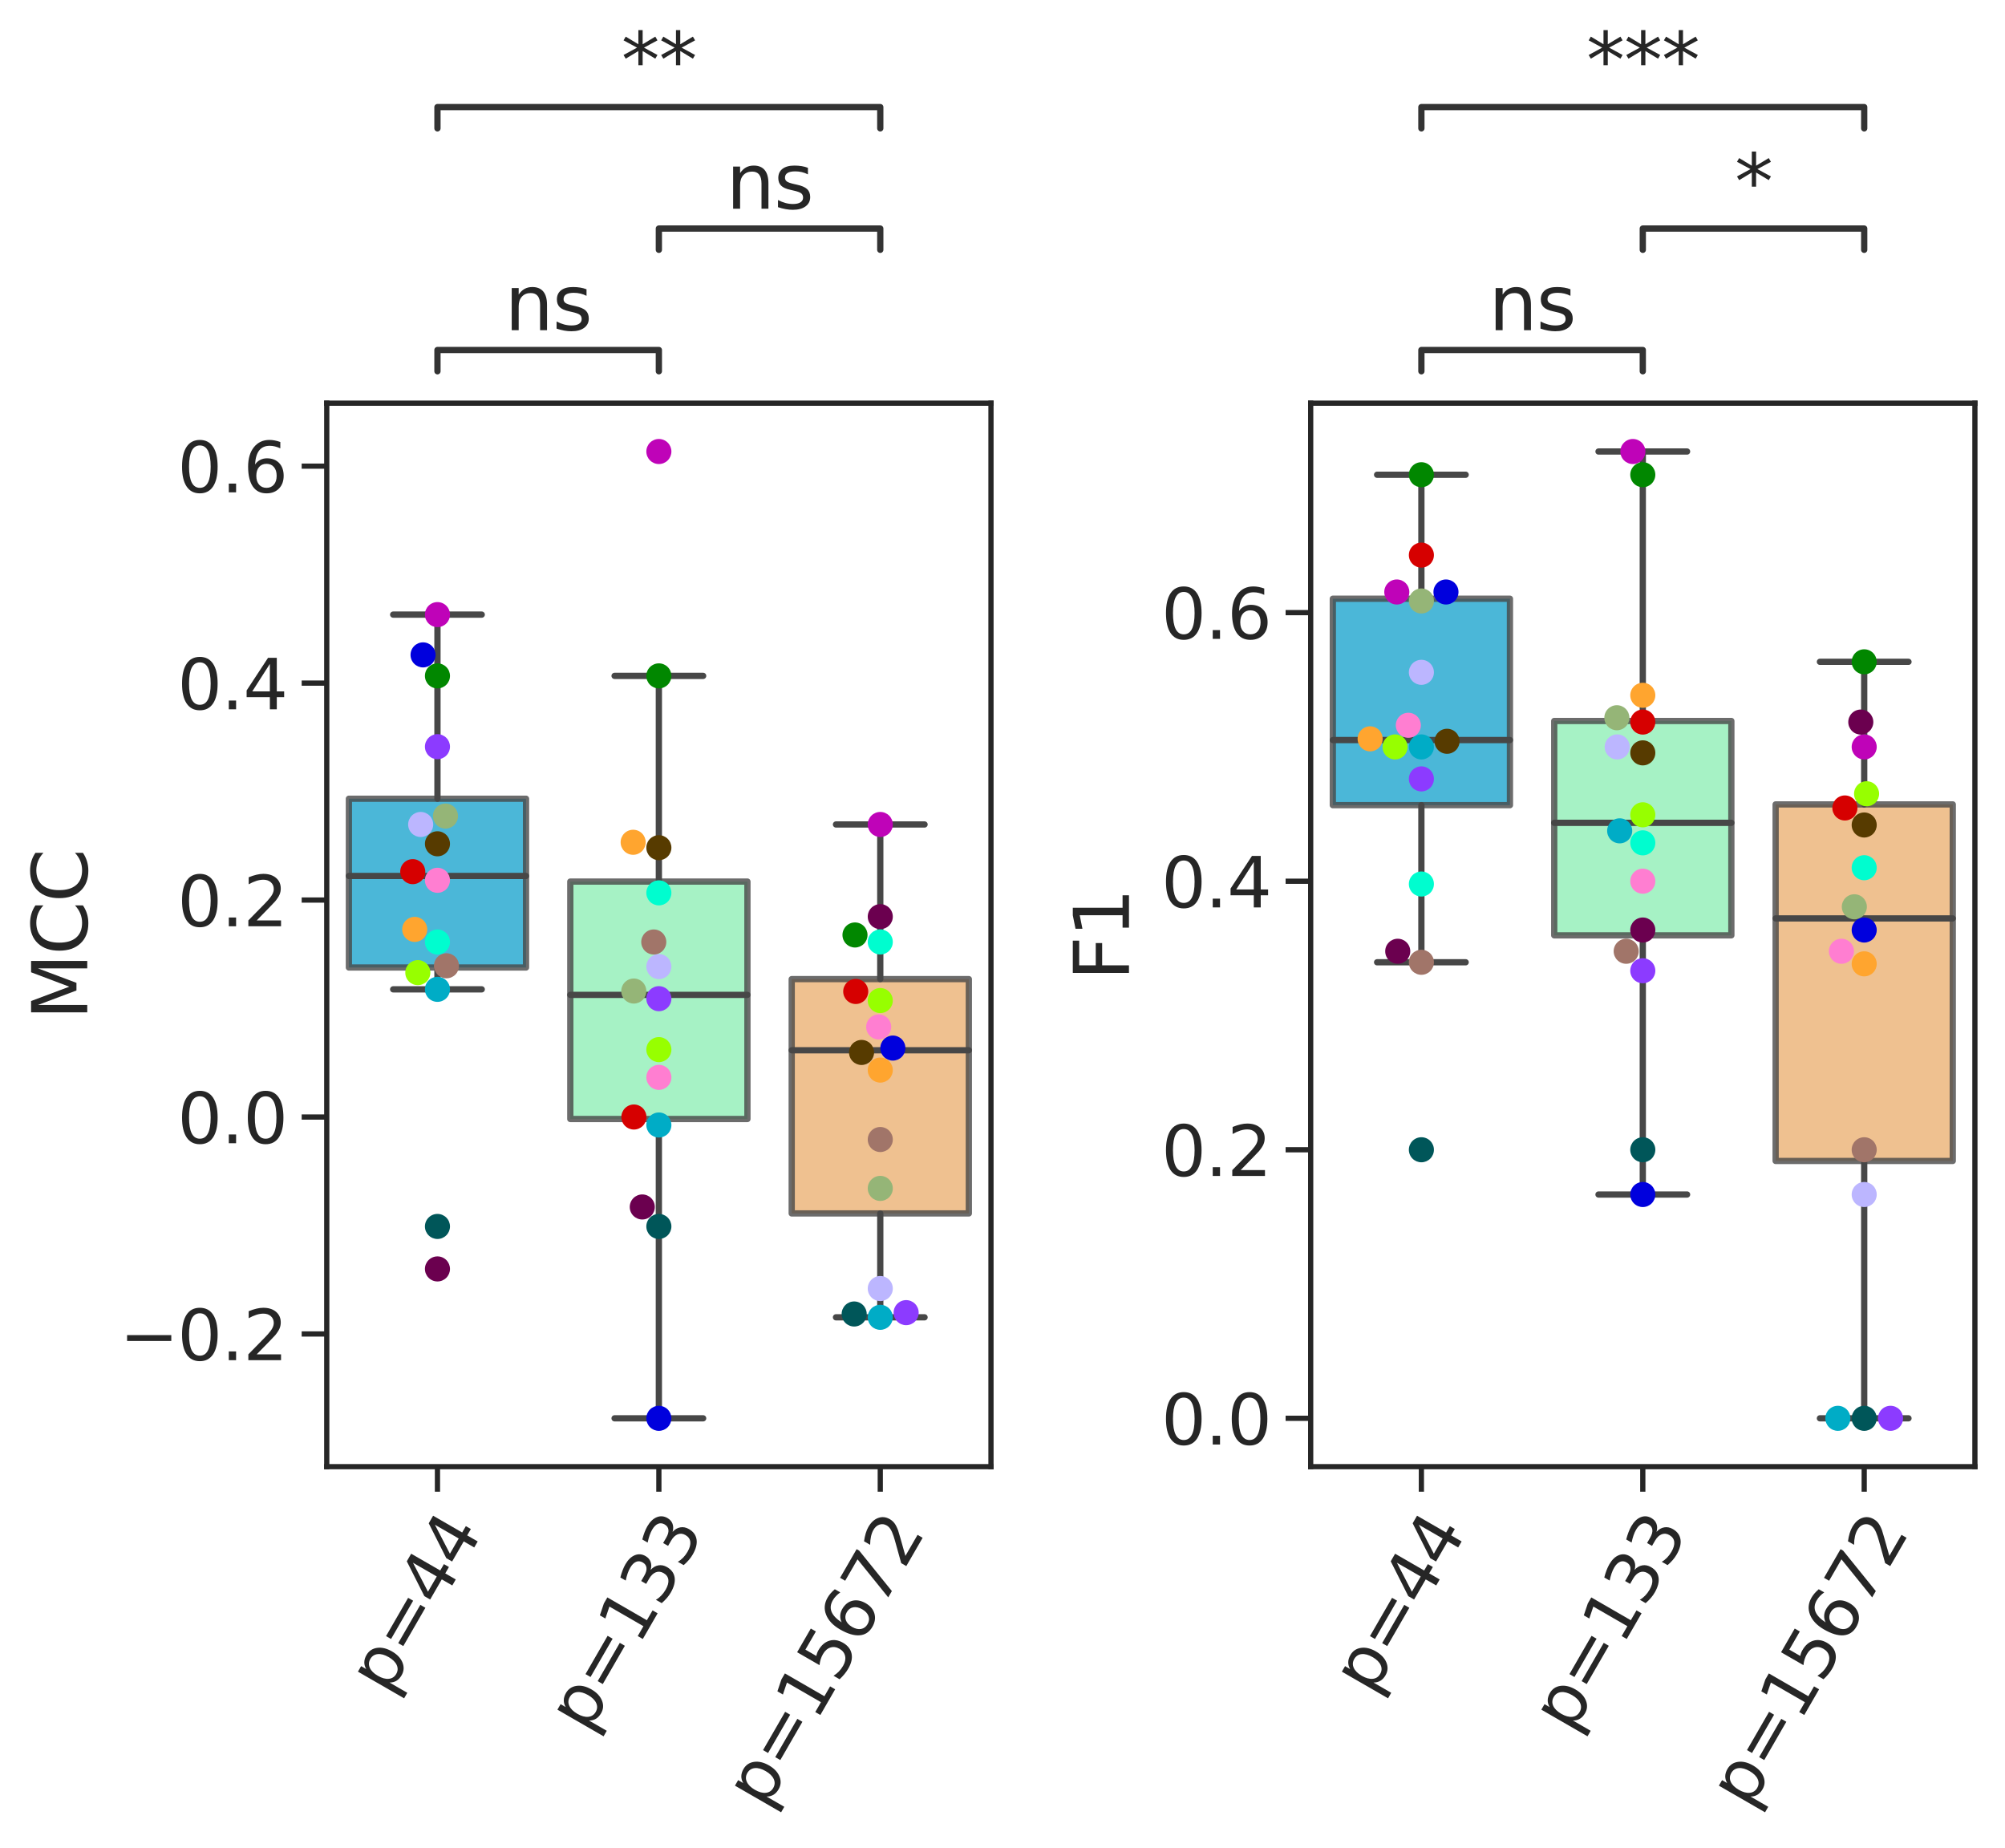 <?xml version="1.0" encoding="utf-8" standalone="no"?>
<!DOCTYPE svg PUBLIC "-//W3C//DTD SVG 1.1//EN"
  "http://www.w3.org/Graphics/SVG/1.1/DTD/svg11.dtd">
<svg xmlns:xlink="http://www.w3.org/1999/xlink" width="479.767pt" height="442.102pt" viewBox="0 0 479.767 442.102" xmlns="http://www.w3.org/2000/svg" version="1.1">
 <defs>
  <style type="text/css">*{stroke-linejoin: round; stroke-linecap: butt}</style>
 </defs>
 <g id="figure_1">
  <g id="patch_1">
   <path d="M 0 442.102 
L 479.767 442.102 
L 479.767 0 
L 0 0 
z
" style="fill: #ffffff"/>
  </g>
  <g id="axes_1">
   <g id="patch_2">
    <path d="M 78.187 350.913 
L 237.127 350.913 
L 237.127 96.463 
L 78.187 96.463 
z
" style="fill: #ffffff"/>
   </g>
   <g id="matplotlib.axis_1">
    <g id="xtick_1">
     <g id="line2d_1">
      <defs>
       <path id="mcf989ca56b" d="M 0 0 
L 0 6 
" style="stroke: #262626; stroke-width: 1.25"/>
      </defs>
      <g>
       <use xlink:href="#mcf989ca56b" x="104.677" y="350.913" style="fill: #262626; stroke: #262626; stroke-width: 1.25"/>
      </g>
     </g>
     <g id="text_1">
      <!-- p=44 -->
      <g style="fill: #262626" transform="translate(92.886 405.911) rotate(-60) scale(0.165 -0.165)">
       <defs>
        <path id="DejaVuSans-70" d="M 1159 525 
L 1159 -1331 
L 581 -1331 
L 581 3500 
L 1159 3500 
L 1159 2969 
Q 1341 3281 1617 3432 
Q 1894 3584 2278 3584 
Q 2916 3584 3314 3078 
Q 3713 2572 3713 1747 
Q 3713 922 3314 415 
Q 2916 -91 2278 -91 
Q 1894 -91 1617 61 
Q 1341 213 1159 525 
z
M 3116 1747 
Q 3116 2381 2855 2742 
Q 2594 3103 2138 3103 
Q 1681 3103 1420 2742 
Q 1159 2381 1159 1747 
Q 1159 1113 1420 752 
Q 1681 391 2138 391 
Q 2594 391 2855 752 
Q 3116 1113 3116 1747 
z
" transform="scale(0.016)"/>
        <path id="DejaVuSans-3d" d="M 678 2906 
L 4684 2906 
L 4684 2381 
L 678 2381 
L 678 2906 
z
M 678 1631 
L 4684 1631 
L 4684 1100 
L 678 1100 
L 678 1631 
z
" transform="scale(0.016)"/>
        <path id="DejaVuSans-34" d="M 2419 4116 
L 825 1625 
L 2419 1625 
L 2419 4116 
z
M 2253 4666 
L 3047 4666 
L 3047 1625 
L 3713 1625 
L 3713 1100 
L 3047 1100 
L 3047 0 
L 2419 0 
L 2419 1100 
L 313 1100 
L 313 1709 
L 2253 4666 
z
" transform="scale(0.016)"/>
       </defs>
       <use xlink:href="#DejaVuSans-70"/>
       <use xlink:href="#DejaVuSans-3d" x="63.477"/>
       <use xlink:href="#DejaVuSans-34" x="147.266"/>
       <use xlink:href="#DejaVuSans-34" x="210.889"/>
      </g>
     </g>
    </g>
    <g id="xtick_2">
     <g id="line2d_2">
      <g>
       <use xlink:href="#mcf989ca56b" x="157.657" y="350.913" style="fill: #262626; stroke: #262626; stroke-width: 1.25"/>
      </g>
     </g>
     <g id="text_2">
      <!-- p=133 -->
      <g style="fill: #262626" transform="translate(140.617 415.003) rotate(-60) scale(0.165 -0.165)">
       <defs>
        <path id="DejaVuSans-31" d="M 794 531 
L 1825 531 
L 1825 4091 
L 703 3866 
L 703 4441 
L 1819 4666 
L 2450 4666 
L 2450 531 
L 3481 531 
L 3481 0 
L 794 0 
L 794 531 
z
" transform="scale(0.016)"/>
        <path id="DejaVuSans-33" d="M 2597 2516 
Q 3050 2419 3304 2112 
Q 3559 1806 3559 1356 
Q 3559 666 3084 287 
Q 2609 -91 1734 -91 
Q 1441 -91 1130 -33 
Q 819 25 488 141 
L 488 750 
Q 750 597 1062 519 
Q 1375 441 1716 441 
Q 2309 441 2620 675 
Q 2931 909 2931 1356 
Q 2931 1769 2642 2001 
Q 2353 2234 1838 2234 
L 1294 2234 
L 1294 2753 
L 1863 2753 
Q 2328 2753 2575 2939 
Q 2822 3125 2822 3475 
Q 2822 3834 2567 4026 
Q 2313 4219 1838 4219 
Q 1578 4219 1281 4162 
Q 984 4106 628 3988 
L 628 4550 
Q 988 4650 1302 4700 
Q 1616 4750 1894 4750 
Q 2613 4750 3031 4423 
Q 3450 4097 3450 3541 
Q 3450 3153 3228 2886 
Q 3006 2619 2597 2516 
z
" transform="scale(0.016)"/>
       </defs>
       <use xlink:href="#DejaVuSans-70"/>
       <use xlink:href="#DejaVuSans-3d" x="63.477"/>
       <use xlink:href="#DejaVuSans-31" x="147.266"/>
       <use xlink:href="#DejaVuSans-33" x="210.889"/>
       <use xlink:href="#DejaVuSans-33" x="274.512"/>
      </g>
     </g>
    </g>
    <g id="xtick_3">
     <g id="line2d_3">
      <g>
       <use xlink:href="#mcf989ca56b" x="210.637" y="350.913" style="fill: #262626; stroke: #262626; stroke-width: 1.25"/>
      </g>
     </g>
     <g id="text_3">
      <!-- p=15672 -->
      <g style="fill: #262626" transform="translate(183.099 433.186) rotate(-60) scale(0.165 -0.165)">
       <defs>
        <path id="DejaVuSans-35" d="M 691 4666 
L 3169 4666 
L 3169 4134 
L 1269 4134 
L 1269 2991 
Q 1406 3038 1543 3061 
Q 1681 3084 1819 3084 
Q 2600 3084 3056 2656 
Q 3513 2228 3513 1497 
Q 3513 744 3044 326 
Q 2575 -91 1722 -91 
Q 1428 -91 1123 -41 
Q 819 9 494 109 
L 494 744 
Q 775 591 1075 516 
Q 1375 441 1709 441 
Q 2250 441 2565 725 
Q 2881 1009 2881 1497 
Q 2881 1984 2565 2268 
Q 2250 2553 1709 2553 
Q 1456 2553 1204 2497 
Q 953 2441 691 2322 
L 691 4666 
z
" transform="scale(0.016)"/>
        <path id="DejaVuSans-36" d="M 2113 2584 
Q 1688 2584 1439 2293 
Q 1191 2003 1191 1497 
Q 1191 994 1439 701 
Q 1688 409 2113 409 
Q 2538 409 2786 701 
Q 3034 994 3034 1497 
Q 3034 2003 2786 2293 
Q 2538 2584 2113 2584 
z
M 3366 4563 
L 3366 3988 
Q 3128 4100 2886 4159 
Q 2644 4219 2406 4219 
Q 1781 4219 1451 3797 
Q 1122 3375 1075 2522 
Q 1259 2794 1537 2939 
Q 1816 3084 2150 3084 
Q 2853 3084 3261 2657 
Q 3669 2231 3669 1497 
Q 3669 778 3244 343 
Q 2819 -91 2113 -91 
Q 1303 -91 875 529 
Q 447 1150 447 2328 
Q 447 3434 972 4092 
Q 1497 4750 2381 4750 
Q 2619 4750 2861 4703 
Q 3103 4656 3366 4563 
z
" transform="scale(0.016)"/>
        <path id="DejaVuSans-37" d="M 525 4666 
L 3525 4666 
L 3525 4397 
L 1831 0 
L 1172 0 
L 2766 4134 
L 525 4134 
L 525 4666 
z
" transform="scale(0.016)"/>
        <path id="DejaVuSans-32" d="M 1228 531 
L 3431 531 
L 3431 0 
L 469 0 
L 469 531 
Q 828 903 1448 1529 
Q 2069 2156 2228 2338 
Q 2531 2678 2651 2914 
Q 2772 3150 2772 3378 
Q 2772 3750 2511 3984 
Q 2250 4219 1831 4219 
Q 1534 4219 1204 4116 
Q 875 4013 500 3803 
L 500 4441 
Q 881 4594 1212 4672 
Q 1544 4750 1819 4750 
Q 2544 4750 2975 4387 
Q 3406 4025 3406 3419 
Q 3406 3131 3298 2873 
Q 3191 2616 2906 2266 
Q 2828 2175 2409 1742 
Q 1991 1309 1228 531 
z
" transform="scale(0.016)"/>
       </defs>
       <use xlink:href="#DejaVuSans-70"/>
       <use xlink:href="#DejaVuSans-3d" x="63.477"/>
       <use xlink:href="#DejaVuSans-31" x="147.266"/>
       <use xlink:href="#DejaVuSans-35" x="210.889"/>
       <use xlink:href="#DejaVuSans-36" x="274.512"/>
       <use xlink:href="#DejaVuSans-37" x="338.135"/>
       <use xlink:href="#DejaVuSans-32" x="401.758"/>
      </g>
     </g>
    </g>
   </g>
   <g id="matplotlib.axis_2">
    <g id="ytick_1">
     <g id="line2d_4">
      <defs>
       <path id="m3b3ba3bc64" d="M 0 0 
L -6 0 
" style="stroke: #262626; stroke-width: 1.25"/>
      </defs>
      <g>
       <use xlink:href="#m3b3ba3bc64" x="78.187" y="319.169" style="fill: #262626; stroke: #262626; stroke-width: 1.25"/>
      </g>
     </g>
     <g id="text_4">
      <!-- −0.2 -->
      <g style="fill: #262626" transform="translate(28.621 325.437) scale(0.165 -0.165)">
       <defs>
        <path id="DejaVuSans-2212" d="M 678 2272 
L 4684 2272 
L 4684 1741 
L 678 1741 
L 678 2272 
z
" transform="scale(0.016)"/>
        <path id="DejaVuSans-30" d="M 2034 4250 
Q 1547 4250 1301 3770 
Q 1056 3291 1056 2328 
Q 1056 1369 1301 889 
Q 1547 409 2034 409 
Q 2525 409 2770 889 
Q 3016 1369 3016 2328 
Q 3016 3291 2770 3770 
Q 2525 4250 2034 4250 
z
M 2034 4750 
Q 2819 4750 3233 4129 
Q 3647 3509 3647 2328 
Q 3647 1150 3233 529 
Q 2819 -91 2034 -91 
Q 1250 -91 836 529 
Q 422 1150 422 2328 
Q 422 3509 836 4129 
Q 1250 4750 2034 4750 
z
" transform="scale(0.016)"/>
        <path id="DejaVuSans-2e" d="M 684 794 
L 1344 794 
L 1344 0 
L 684 0 
L 684 794 
z
" transform="scale(0.016)"/>
       </defs>
       <use xlink:href="#DejaVuSans-2212"/>
       <use xlink:href="#DejaVuSans-30" x="83.789"/>
       <use xlink:href="#DejaVuSans-2e" x="147.412"/>
       <use xlink:href="#DejaVuSans-32" x="179.199"/>
      </g>
     </g>
    </g>
    <g id="ytick_2">
     <g id="line2d_5">
      <g>
       <use xlink:href="#m3b3ba3bc64" x="78.187" y="267.259" style="fill: #262626; stroke: #262626; stroke-width: 1.25"/>
      </g>
     </g>
     <g id="text_5">
      <!-- 0.0 -->
      <g style="fill: #262626" transform="translate(42.447 273.528) scale(0.165 -0.165)">
       <use xlink:href="#DejaVuSans-30"/>
       <use xlink:href="#DejaVuSans-2e" x="63.623"/>
       <use xlink:href="#DejaVuSans-30" x="95.41"/>
      </g>
     </g>
    </g>
    <g id="ytick_3">
     <g id="line2d_6">
      <g>
       <use xlink:href="#m3b3ba3bc64" x="78.187" y="215.349" style="fill: #262626; stroke: #262626; stroke-width: 1.25"/>
      </g>
     </g>
     <g id="text_6">
      <!-- 0.2 -->
      <g style="fill: #262626" transform="translate(42.447 221.618) scale(0.165 -0.165)">
       <use xlink:href="#DejaVuSans-30"/>
       <use xlink:href="#DejaVuSans-2e" x="63.623"/>
       <use xlink:href="#DejaVuSans-32" x="95.41"/>
      </g>
     </g>
    </g>
    <g id="ytick_4">
     <g id="line2d_7">
      <g>
       <use xlink:href="#m3b3ba3bc64" x="78.187" y="163.439" style="fill: #262626; stroke: #262626; stroke-width: 1.25"/>
      </g>
     </g>
     <g id="text_7">
      <!-- 0.4 -->
      <g style="fill: #262626" transform="translate(42.447 169.708) scale(0.165 -0.165)">
       <use xlink:href="#DejaVuSans-30"/>
       <use xlink:href="#DejaVuSans-2e" x="63.623"/>
       <use xlink:href="#DejaVuSans-34" x="95.41"/>
      </g>
     </g>
    </g>
    <g id="ytick_5">
     <g id="line2d_8">
      <g>
       <use xlink:href="#m3b3ba3bc64" x="78.187" y="111.53" style="fill: #262626; stroke: #262626; stroke-width: 1.25"/>
      </g>
     </g>
     <g id="text_8">
      <!-- 0.6 -->
      <g style="fill: #262626" transform="translate(42.447 117.798) scale(0.165 -0.165)">
       <use xlink:href="#DejaVuSans-30"/>
       <use xlink:href="#DejaVuSans-2e" x="63.623"/>
       <use xlink:href="#DejaVuSans-36" x="95.41"/>
      </g>
     </g>
    </g>
    <g id="text_9">
     <!-- MCC -->
     <g style="fill: #262626" transform="translate(20.877 244.023) rotate(-90) scale(0.18 -0.18)">
      <defs>
       <path id="DejaVuSans-4d" d="M 628 4666 
L 1569 4666 
L 2759 1491 
L 3956 4666 
L 4897 4666 
L 4897 0 
L 4281 0 
L 4281 4097 
L 3078 897 
L 2444 897 
L 1241 4097 
L 1241 0 
L 628 0 
L 628 4666 
z
" transform="scale(0.016)"/>
       <path id="DejaVuSans-43" d="M 4122 4306 
L 4122 3641 
Q 3803 3938 3442 4084 
Q 3081 4231 2675 4231 
Q 1875 4231 1450 3742 
Q 1025 3253 1025 2328 
Q 1025 1406 1450 917 
Q 1875 428 2675 428 
Q 3081 428 3442 575 
Q 3803 722 4122 1019 
L 4122 359 
Q 3791 134 3420 21 
Q 3050 -91 2638 -91 
Q 1578 -91 968 557 
Q 359 1206 359 2328 
Q 359 3453 968 4101 
Q 1578 4750 2638 4750 
Q 3056 4750 3426 4639 
Q 3797 4528 4122 4306 
z
" transform="scale(0.016)"/>
      </defs>
      <use xlink:href="#DejaVuSans-4d"/>
      <use xlink:href="#DejaVuSans-43" x="86.279"/>
      <use xlink:href="#DejaVuSans-43" x="156.104"/>
     </g>
    </g>
   </g>
   <g id="patch_3">
    <path d="M 83.485 231.483 
L 125.869 231.483 
L 125.869 191.103 
L 83.485 191.103 
L 83.485 231.483 
z
" clip-path="url(#p406cded05f)" style="fill: #1ea5ce; opacity: 0.8; stroke: #474747; stroke-width: 1.5; stroke-linejoin: miter"/>
   </g>
   <g id="patch_4">
    <path d="M 136.465 267.736 
L 178.849 267.736 
L 178.849 210.925 
L 136.465 210.925 
L 136.465 267.736 
z
" clip-path="url(#p406cded05f)" style="fill: #90efb7; opacity: 0.8; stroke: #474747; stroke-width: 1.5; stroke-linejoin: miter"/>
   </g>
   <g id="patch_5">
    <path d="M 189.445 290.326 
L 231.829 290.326 
L 231.829 234.26 
L 189.445 234.26 
L 189.445 290.326 
z
" clip-path="url(#p406cded05f)" style="fill: #ebb274; opacity: 0.8; stroke: #474747; stroke-width: 1.5; stroke-linejoin: miter"/>
   </g>
   <g id="PathCollection_1"/>
   <g id="PathCollection_2"/>
   <g id="PathCollection_3"/>
   <g id="PathCollection_4"/>
   <g id="PathCollection_5"/>
   <g id="PathCollection_6"/>
   <g id="PathCollection_7"/>
   <g id="PathCollection_8"/>
   <g id="PathCollection_9"/>
   <g id="PathCollection_10"/>
   <g id="PathCollection_11"/>
   <g id="PathCollection_12"/>
   <g id="PathCollection_13"/>
   <g id="PathCollection_14"/>
   <g id="PathCollection_15"/>
   <g id="PathCollection_16"/>
   <g id="line2d_9">
    <path d="M 104.677 231.483 
L 104.677 236.71 
" clip-path="url(#p406cded05f)" style="fill: none; stroke: #474747; stroke-width: 1.5; stroke-linecap: round"/>
   </g>
   <g id="line2d_10">
    <path d="M 104.677 191.103 
L 104.677 147.052 
" clip-path="url(#p406cded05f)" style="fill: none; stroke: #474747; stroke-width: 1.5; stroke-linecap: round"/>
   </g>
   <g id="line2d_11">
    <path d="M 94.081 236.71 
L 115.273 236.71 
" clip-path="url(#p406cded05f)" style="fill: none; stroke: #474747; stroke-width: 1.5; stroke-linecap: round"/>
   </g>
   <g id="line2d_12">
    <path d="M 94.081 147.052 
L 115.273 147.052 
" clip-path="url(#p406cded05f)" style="fill: none; stroke: #474747; stroke-width: 1.5; stroke-linecap: round"/>
   </g>
   <g id="line2d_13"/>
   <g id="line2d_14">
    <path d="M 157.657 267.736 
L 157.657 339.347 
" clip-path="url(#p406cded05f)" style="fill: none; stroke: #474747; stroke-width: 1.5; stroke-linecap: round"/>
   </g>
   <g id="line2d_15">
    <path d="M 157.657 210.925 
L 157.657 161.713 
" clip-path="url(#p406cded05f)" style="fill: none; stroke: #474747; stroke-width: 1.5; stroke-linecap: round"/>
   </g>
   <g id="line2d_16">
    <path d="M 147.061 339.347 
L 168.253 339.347 
" clip-path="url(#p406cded05f)" style="fill: none; stroke: #474747; stroke-width: 1.5; stroke-linecap: round"/>
   </g>
   <g id="line2d_17">
    <path d="M 147.061 161.713 
L 168.253 161.713 
" clip-path="url(#p406cded05f)" style="fill: none; stroke: #474747; stroke-width: 1.5; stroke-linecap: round"/>
   </g>
   <g id="line2d_18"/>
   <g id="line2d_19">
    <path d="M 210.637 290.326 
L 210.637 315.181 
" clip-path="url(#p406cded05f)" style="fill: none; stroke: #474747; stroke-width: 1.5; stroke-linecap: round"/>
   </g>
   <g id="line2d_20">
    <path d="M 210.637 234.26 
L 210.637 197.264 
" clip-path="url(#p406cded05f)" style="fill: none; stroke: #474747; stroke-width: 1.5; stroke-linecap: round"/>
   </g>
   <g id="line2d_21">
    <path d="M 200.041 315.181 
L 221.233 315.181 
" clip-path="url(#p406cded05f)" style="fill: none; stroke: #474747; stroke-width: 1.5; stroke-linecap: round"/>
   </g>
   <g id="line2d_22">
    <path d="M 200.041 197.264 
L 221.233 197.264 
" clip-path="url(#p406cded05f)" style="fill: none; stroke: #474747; stroke-width: 1.5; stroke-linecap: round"/>
   </g>
   <g id="line2d_23"/>
   <g id="line2d_24">
    <path d="M 104.677 88.83 
L 104.677 83.741 
L 157.657 83.741 
L 157.657 88.83 
" style="fill: none; stroke: #333333; stroke-width: 1.5; stroke-linecap: round"/>
   </g>
   <g id="line2d_25">
    <path d="M 157.657 59.77 
L 157.657 54.681 
L 210.637 54.681 
L 210.637 59.77 
" style="fill: none; stroke: #333333; stroke-width: 1.5; stroke-linecap: round"/>
   </g>
   <g id="line2d_26">
    <path d="M 104.677 30.71 
L 104.677 25.621 
L 210.637 25.621 
L 210.637 30.71 
" style="fill: none; stroke: #333333; stroke-width: 1.5; stroke-linecap: round"/>
   </g>
   <g id="line2d_27">
    <path d="M 83.485 209.586 
L 125.869 209.586 
" clip-path="url(#p406cded05f)" style="fill: none; stroke: #474747; stroke-width: 1.5; stroke-linecap: round"/>
   </g>
   <g id="line2d_28">
    <path d="M 136.465 238.031 
L 178.849 238.031 
" clip-path="url(#p406cded05f)" style="fill: none; stroke: #474747; stroke-width: 1.5; stroke-linecap: round"/>
   </g>
   <g id="line2d_29">
    <path d="M 189.445 251.287 
L 231.829 251.287 
" clip-path="url(#p406cded05f)" style="fill: none; stroke: #474747; stroke-width: 1.5; stroke-linecap: round"/>
   </g>
   <g id="patch_6">
    <path d="M 78.187 350.913 
L 78.187 96.463 
" style="fill: none; stroke: #262626; stroke-width: 1.25; stroke-linejoin: miter; stroke-linecap: square"/>
   </g>
   <g id="patch_7">
    <path d="M 237.127 350.913 
L 237.127 96.463 
" style="fill: none; stroke: #262626; stroke-width: 1.25; stroke-linejoin: miter; stroke-linecap: square"/>
   </g>
   <g id="patch_8">
    <path d="M 78.187 350.913 
L 237.127 350.913 
" style="fill: none; stroke: #262626; stroke-width: 1.25; stroke-linejoin: miter; stroke-linecap: square"/>
   </g>
   <g id="patch_9">
    <path d="M 78.187 96.463 
L 237.127 96.463 
" style="fill: none; stroke: #262626; stroke-width: 1.25; stroke-linejoin: miter; stroke-linecap: square"/>
   </g>
   <g id="PathCollection_17">
    <defs>
     <path id="C0_0_a028eca90e" d="M 0 3 
C 0.796 3 1.559 2.684 2.121 2.121 
C 2.684 1.559 3 0.796 3 -0 
C 3 -0.796 2.684 -1.559 2.121 -2.121 
C 1.559 -2.684 0.796 -3 0 -3 
C -0.796 -3 -1.559 -2.684 -2.121 -2.121 
C -2.684 -1.559 -3 -0.796 -3 0 
C -3 0.796 -2.684 1.559 -2.121 2.121 
C -1.559 2.684 -0.796 3 0 3 
z
"/>
    </defs>
    <g clip-path="url(#p406cded05f)">
     <use xlink:href="#C0_0_a028eca90e" x="104.677" y="293.44" style="fill: #005659"/>
    </g>
    <g clip-path="url(#p406cded05f)">
     <use xlink:href="#C0_0_a028eca90e" x="101.232" y="156.689" style="fill: #0000dd"/>
    </g>
    <g clip-path="url(#p406cded05f)">
     <use xlink:href="#C0_0_a028eca90e" x="100.661" y="197.264" style="fill: #bcb6ff"/>
    </g>
    <g clip-path="url(#p406cded05f)">
     <use xlink:href="#C0_0_a028eca90e" x="104.677" y="303.603" style="fill: #6b004f"/>
    </g>
    <g clip-path="url(#p406cded05f)">
     <use xlink:href="#C0_0_a028eca90e" x="106.596" y="195.254" style="fill: #95b577"/>
    </g>
    <g clip-path="url(#p406cded05f)">
     <use xlink:href="#C0_0_a028eca90e" x="98.764" y="208.551" style="fill: #d60000"/>
    </g>
    <g clip-path="url(#p406cded05f)">
     <use xlink:href="#C0_0_a028eca90e" x="104.677" y="236.71" style="fill: #00acc6"/>
    </g>
    <g clip-path="url(#p406cded05f)">
     <use xlink:href="#C0_0_a028eca90e" x="104.677" y="210.621" style="fill: #ff7ed1"/>
    </g>
    <g clip-path="url(#p406cded05f)">
     <use xlink:href="#C0_0_a028eca90e" x="104.677" y="147.052" style="fill: #bf03b8"/>
    </g>
    <g clip-path="url(#p406cded05f)">
     <use xlink:href="#C0_0_a028eca90e" x="104.677" y="178.652" style="fill: #8c3bff"/>
    </g>
    <g clip-path="url(#p406cded05f)">
     <use xlink:href="#C0_0_a028eca90e" x="104.677" y="161.713" style="fill: #018700"/>
    </g>
    <g clip-path="url(#p406cded05f)">
     <use xlink:href="#C0_0_a028eca90e" x="106.833" y="231.073" style="fill: #a17569"/>
    </g>
    <g clip-path="url(#p406cded05f)">
     <use xlink:href="#C0_0_a028eca90e" x="99.234" y="222.366" style="fill: #ffa52f"/>
    </g>
    <g clip-path="url(#p406cded05f)">
     <use xlink:href="#C0_0_a028eca90e" x="99.978" y="232.714" style="fill: #97ff00"/>
    </g>
    <g clip-path="url(#p406cded05f)">
     <use xlink:href="#C0_0_a028eca90e" x="104.677" y="201.886" style="fill: #573b00"/>
    </g>
    <g clip-path="url(#p406cded05f)">
     <use xlink:href="#C0_0_a028eca90e" x="104.677" y="225.387" style="fill: #00fdcf"/>
    </g>
   </g>
   <g id="PathCollection_18">
    <defs>
     <path id="C1_0_059e55dd4d" d="M 0 3 
C 0.796 3 1.559 2.684 2.121 2.121 
C 2.684 1.559 3 0.796 3 -0 
C 3 -0.796 2.684 -1.559 2.121 -2.121 
C 1.559 -2.684 0.796 -3 0 -3 
C -0.796 -3 -1.559 -2.684 -2.121 -2.121 
C -2.684 -1.559 -3 -0.796 -3 0 
C -3 0.796 -2.684 1.559 -2.121 2.121 
C -1.559 2.684 -0.796 3 0 3 
z
"/>
    </defs>
    <g clip-path="url(#p406cded05f)">
     <use xlink:href="#C1_0_059e55dd4d" x="157.657" y="293.44" style="fill: #005659"/>
    </g>
    <g clip-path="url(#p406cded05f)">
     <use xlink:href="#C1_0_059e55dd4d" x="157.657" y="339.347" style="fill: #0000dd"/>
    </g>
    <g clip-path="url(#p406cded05f)">
     <use xlink:href="#C1_0_059e55dd4d" x="157.657" y="231.266" style="fill: #bcb6ff"/>
    </g>
    <g clip-path="url(#p406cded05f)">
     <use xlink:href="#C1_0_059e55dd4d" x="153.688" y="288.78" style="fill: #6b004f"/>
    </g>
    <g clip-path="url(#p406cded05f)">
     <use xlink:href="#C1_0_059e55dd4d" x="151.657" y="237.117" style="fill: #95b577"/>
    </g>
    <g clip-path="url(#p406cded05f)">
     <use xlink:href="#C1_0_059e55dd4d" x="151.685" y="267.259" style="fill: #d60000"/>
    </g>
    <g clip-path="url(#p406cded05f)">
     <use xlink:href="#C1_0_059e55dd4d" x="157.657" y="269.168" style="fill: #00acc6"/>
    </g>
    <g clip-path="url(#p406cded05f)">
     <use xlink:href="#C1_0_059e55dd4d" x="157.657" y="257.769" style="fill: #ff7ed1"/>
    </g>
    <g clip-path="url(#p406cded05f)">
     <use xlink:href="#C1_0_059e55dd4d" x="157.657" y="108.029" style="fill: #bf03b8"/>
    </g>
    <g clip-path="url(#p406cded05f)">
     <use xlink:href="#C1_0_059e55dd4d" x="157.657" y="238.945" style="fill: #8c3bff"/>
    </g>
    <g clip-path="url(#p406cded05f)">
     <use xlink:href="#C1_0_059e55dd4d" x="157.657" y="161.713" style="fill: #018700"/>
    </g>
    <g clip-path="url(#p406cded05f)">
     <use xlink:href="#C1_0_059e55dd4d" x="156.437" y="225.38" style="fill: #a17569"/>
    </g>
    <g clip-path="url(#p406cded05f)">
     <use xlink:href="#C1_0_059e55dd4d" x="151.506" y="201.523" style="fill: #ffa52f"/>
    </g>
    <g clip-path="url(#p406cded05f)">
     <use xlink:href="#C1_0_059e55dd4d" x="157.657" y="251.132" style="fill: #97ff00"/>
    </g>
    <g clip-path="url(#p406cded05f)">
     <use xlink:href="#C1_0_059e55dd4d" x="157.657" y="202.821" style="fill: #573b00"/>
    </g>
    <g clip-path="url(#p406cded05f)">
     <use xlink:href="#C1_0_059e55dd4d" x="157.657" y="213.627" style="fill: #00fdcf"/>
    </g>
   </g>
   <g id="PathCollection_19">
    <defs>
     <path id="C2_0_4712a8421f" d="M 0 3 
C 0.796 3 1.559 2.684 2.121 2.121 
C 2.684 1.559 3 0.796 3 -0 
C 3 -0.796 2.684 -1.559 2.121 -2.121 
C 1.559 -2.684 0.796 -3 0 -3 
C -0.796 -3 -1.559 -2.684 -2.121 -2.121 
C -2.684 -1.559 -3 -0.796 -3 0 
C -3 0.796 -2.684 1.559 -2.121 2.121 
C -1.559 2.684 -0.796 3 0 3 
z
"/>
    </defs>
    <g clip-path="url(#p406cded05f)">
     <use xlink:href="#C2_0_4712a8421f" x="204.393" y="314.385" style="fill: #005659"/>
    </g>
    <g clip-path="url(#p406cded05f)">
     <use xlink:href="#C2_0_4712a8421f" x="213.649" y="250.761" style="fill: #0000dd"/>
    </g>
    <g clip-path="url(#p406cded05f)">
     <use xlink:href="#C2_0_4712a8421f" x="210.637" y="308.297" style="fill: #bcb6ff"/>
    </g>
    <g clip-path="url(#p406cded05f)">
     <use xlink:href="#C2_0_4712a8421f" x="210.637" y="219.316" style="fill: #6b004f"/>
    </g>
    <g clip-path="url(#p406cded05f)">
     <use xlink:href="#C2_0_4712a8421f" x="210.637" y="284.336" style="fill: #95b577"/>
    </g>
    <g clip-path="url(#p406cded05f)">
     <use xlink:href="#C2_0_4712a8421f" x="204.764" y="237.222" style="fill: #d60000"/>
    </g>
    <g clip-path="url(#p406cded05f)">
     <use xlink:href="#C2_0_4712a8421f" x="210.637" y="315.181" style="fill: #00acc6"/>
    </g>
    <g clip-path="url(#p406cded05f)">
     <use xlink:href="#C2_0_4712a8421f" x="210.257" y="245.704" style="fill: #ff7ed1"/>
    </g>
    <g clip-path="url(#p406cded05f)">
     <use xlink:href="#C2_0_4712a8421f" x="210.637" y="197.264" style="fill: #bf03b8"/>
    </g>
    <g clip-path="url(#p406cded05f)">
     <use xlink:href="#C2_0_4712a8421f" x="216.827" y="314.064" style="fill: #8c3bff"/>
    </g>
    <g clip-path="url(#p406cded05f)">
     <use xlink:href="#C2_0_4712a8421f" x="204.587" y="223.703" style="fill: #018700"/>
    </g>
    <g clip-path="url(#p406cded05f)">
     <use xlink:href="#C2_0_4712a8421f" x="210.637" y="272.643" style="fill: #a17569"/>
    </g>
    <g clip-path="url(#p406cded05f)">
     <use xlink:href="#C2_0_4712a8421f" x="210.637" y="256.031" style="fill: #ffa52f"/>
    </g>
    <g clip-path="url(#p406cded05f)">
     <use xlink:href="#C2_0_4712a8421f" x="210.637" y="239.393" style="fill: #97ff00"/>
    </g>
    <g clip-path="url(#p406cded05f)">
     <use xlink:href="#C2_0_4712a8421f" x="206.157" y="251.812" style="fill: #573b00"/>
    </g>
    <g clip-path="url(#p406cded05f)">
     <use xlink:href="#C2_0_4712a8421f" x="210.637" y="225.375" style="fill: #00fdcf"/>
    </g>
   </g>
   <g id="text_10">
    <!-- ns -->
    <g style="fill: #262626" transform="translate(120.775 78.997) scale(0.18 -0.18)">
     <defs>
      <path id="DejaVuSans-6e" d="M 3513 2113 
L 3513 0 
L 2938 0 
L 2938 2094 
Q 2938 2591 2744 2837 
Q 2550 3084 2163 3084 
Q 1697 3084 1428 2787 
Q 1159 2491 1159 1978 
L 1159 0 
L 581 0 
L 581 3500 
L 1159 3500 
L 1159 2956 
Q 1366 3272 1645 3428 
Q 1925 3584 2291 3584 
Q 2894 3584 3203 3211 
Q 3513 2838 3513 2113 
z
" transform="scale(0.016)"/>
      <path id="DejaVuSans-73" d="M 2834 3397 
L 2834 2853 
Q 2591 2978 2328 3040 
Q 2066 3103 1784 3103 
Q 1356 3103 1142 2972 
Q 928 2841 928 2578 
Q 928 2378 1081 2264 
Q 1234 2150 1697 2047 
L 1894 2003 
Q 2506 1872 2764 1633 
Q 3022 1394 3022 966 
Q 3022 478 2636 193 
Q 2250 -91 1575 -91 
Q 1294 -91 989 -36 
Q 684 19 347 128 
L 347 722 
Q 666 556 975 473 
Q 1284 391 1588 391 
Q 1994 391 2212 530 
Q 2431 669 2431 922 
Q 2431 1156 2273 1281 
Q 2116 1406 1581 1522 
L 1381 1569 
Q 847 1681 609 1914 
Q 372 2147 372 2553 
Q 372 3047 722 3315 
Q 1072 3584 1716 3584 
Q 2034 3584 2315 3537 
Q 2597 3491 2834 3397 
z
" transform="scale(0.016)"/>
     </defs>
     <use xlink:href="#DejaVuSans-6e"/>
     <use xlink:href="#DejaVuSans-73" x="63.379"/>
    </g>
   </g>
   <g id="text_11">
    <!-- ns -->
    <g style="fill: #262626" transform="translate(173.755 49.937) scale(0.18 -0.18)">
     <use xlink:href="#DejaVuSans-6e"/>
     <use xlink:href="#DejaVuSans-73" x="63.379"/>
    </g>
   </g>
   <g id="text_12">
    <!-- ** -->
    <g style="fill: #262626" transform="translate(148.657 20.877) scale(0.18 -0.18)">
     <defs>
      <path id="DejaVuSans-2a" d="M 3009 3897 
L 1888 3291 
L 3009 2681 
L 2828 2375 
L 1778 3009 
L 1778 1831 
L 1422 1831 
L 1422 3009 
L 372 2375 
L 191 2681 
L 1313 3291 
L 191 3897 
L 372 4206 
L 1422 3572 
L 1422 4750 
L 1778 4750 
L 1778 3572 
L 2828 4206 
L 3009 3897 
z
" transform="scale(0.016)"/>
     </defs>
     <use xlink:href="#DejaVuSans-2a"/>
     <use xlink:href="#DejaVuSans-2a" x="50"/>
    </g>
   </g>
  </g>
  <g id="axes_2">
   <g id="patch_10">
    <path d="M 313.627 350.913 
L 472.567 350.913 
L 472.567 96.463 
L 313.627 96.463 
z
" style="fill: #ffffff"/>
   </g>
   <g id="matplotlib.axis_3">
    <g id="xtick_4">
     <g id="line2d_30">
      <g>
       <use xlink:href="#mcf989ca56b" x="340.117" y="350.913" style="fill: #262626; stroke: #262626; stroke-width: 1.25"/>
      </g>
     </g>
     <g id="text_13">
      <!-- p=44 -->
      <g style="fill: #262626" transform="translate(328.326 405.911) rotate(-60) scale(0.165 -0.165)">
       <use xlink:href="#DejaVuSans-70"/>
       <use xlink:href="#DejaVuSans-3d" x="63.477"/>
       <use xlink:href="#DejaVuSans-34" x="147.266"/>
       <use xlink:href="#DejaVuSans-34" x="210.889"/>
      </g>
     </g>
    </g>
    <g id="xtick_5">
     <g id="line2d_31">
      <g>
       <use xlink:href="#mcf989ca56b" x="393.097" y="350.913" style="fill: #262626; stroke: #262626; stroke-width: 1.25"/>
      </g>
     </g>
     <g id="text_14">
      <!-- p=133 -->
      <g style="fill: #262626" transform="translate(376.057 415.003) rotate(-60) scale(0.165 -0.165)">
       <use xlink:href="#DejaVuSans-70"/>
       <use xlink:href="#DejaVuSans-3d" x="63.477"/>
       <use xlink:href="#DejaVuSans-31" x="147.266"/>
       <use xlink:href="#DejaVuSans-33" x="210.889"/>
       <use xlink:href="#DejaVuSans-33" x="274.512"/>
      </g>
     </g>
    </g>
    <g id="xtick_6">
     <g id="line2d_32">
      <g>
       <use xlink:href="#mcf989ca56b" x="446.077" y="350.913" style="fill: #262626; stroke: #262626; stroke-width: 1.25"/>
      </g>
     </g>
     <g id="text_15">
      <!-- p=15672 -->
      <g style="fill: #262626" transform="translate(418.539 433.186) rotate(-60) scale(0.165 -0.165)">
       <use xlink:href="#DejaVuSans-70"/>
       <use xlink:href="#DejaVuSans-3d" x="63.477"/>
       <use xlink:href="#DejaVuSans-31" x="147.266"/>
       <use xlink:href="#DejaVuSans-35" x="210.889"/>
       <use xlink:href="#DejaVuSans-36" x="274.512"/>
       <use xlink:href="#DejaVuSans-37" x="338.135"/>
       <use xlink:href="#DejaVuSans-32" x="401.758"/>
      </g>
     </g>
    </g>
   </g>
   <g id="matplotlib.axis_4">
    <g id="ytick_6">
     <g id="line2d_33">
      <g>
       <use xlink:href="#m3b3ba3bc64" x="313.627" y="339.347" style="fill: #262626; stroke: #262626; stroke-width: 1.25"/>
      </g>
     </g>
     <g id="text_16">
      <!-- 0.0 -->
      <g style="fill: #262626" transform="translate(277.887 345.616) scale(0.165 -0.165)">
       <use xlink:href="#DejaVuSans-30"/>
       <use xlink:href="#DejaVuSans-2e" x="63.623"/>
       <use xlink:href="#DejaVuSans-30" x="95.41"/>
      </g>
     </g>
    </g>
    <g id="ytick_7">
     <g id="line2d_34">
      <g>
       <use xlink:href="#m3b3ba3bc64" x="313.627" y="275.092" style="fill: #262626; stroke: #262626; stroke-width: 1.25"/>
      </g>
     </g>
     <g id="text_17">
      <!-- 0.2 -->
      <g style="fill: #262626" transform="translate(277.887 281.361) scale(0.165 -0.165)">
       <use xlink:href="#DejaVuSans-30"/>
       <use xlink:href="#DejaVuSans-2e" x="63.623"/>
       <use xlink:href="#DejaVuSans-32" x="95.41"/>
      </g>
     </g>
    </g>
    <g id="ytick_8">
     <g id="line2d_35">
      <g>
       <use xlink:href="#m3b3ba3bc64" x="313.627" y="210.837" style="fill: #262626; stroke: #262626; stroke-width: 1.25"/>
      </g>
     </g>
     <g id="text_18">
      <!-- 0.4 -->
      <g style="fill: #262626" transform="translate(277.887 217.106) scale(0.165 -0.165)">
       <use xlink:href="#DejaVuSans-30"/>
       <use xlink:href="#DejaVuSans-2e" x="63.623"/>
       <use xlink:href="#DejaVuSans-34" x="95.41"/>
      </g>
     </g>
    </g>
    <g id="ytick_9">
     <g id="line2d_36">
      <g>
       <use xlink:href="#m3b3ba3bc64" x="313.627" y="146.582" style="fill: #262626; stroke: #262626; stroke-width: 1.25"/>
      </g>
     </g>
     <g id="text_19">
      <!-- 0.6 -->
      <g style="fill: #262626" transform="translate(277.887 152.851) scale(0.165 -0.165)">
       <use xlink:href="#DejaVuSans-30"/>
       <use xlink:href="#DejaVuSans-2e" x="63.623"/>
       <use xlink:href="#DejaVuSans-36" x="95.41"/>
      </g>
     </g>
    </g>
    <g id="text_20">
     <!-- F1 -->
     <g style="fill: #262626" transform="translate(270.144 234.591) rotate(-90) scale(0.18 -0.18)">
      <defs>
       <path id="DejaVuSans-46" d="M 628 4666 
L 3309 4666 
L 3309 4134 
L 1259 4134 
L 1259 2759 
L 3109 2759 
L 3109 2228 
L 1259 2228 
L 1259 0 
L 628 0 
L 628 4666 
z
" transform="scale(0.016)"/>
      </defs>
      <use xlink:href="#DejaVuSans-46"/>
      <use xlink:href="#DejaVuSans-31" x="57.52"/>
     </g>
    </g>
   </g>
   <g id="patch_11">
    <path d="M 318.925 192.647 
L 361.309 192.647 
L 361.309 143.251 
L 318.925 143.251 
L 318.925 192.647 
z
" clip-path="url(#p2fbb4c23c4)" style="fill: #1ea5ce; opacity: 0.8; stroke: #474747; stroke-width: 1.5; stroke-linejoin: miter"/>
   </g>
   <g id="patch_12">
    <path d="M 371.905 223.79 
L 414.289 223.79 
L 414.289 172.502 
L 371.905 172.502 
L 371.905 223.79 
z
" clip-path="url(#p2fbb4c23c4)" style="fill: #90efb7; opacity: 0.8; stroke: #474747; stroke-width: 1.5; stroke-linejoin: miter"/>
   </g>
   <g id="patch_13">
    <path d="M 424.885 277.77 
L 467.269 277.77 
L 467.269 192.464 
L 424.885 192.464 
L 424.885 277.77 
z
" clip-path="url(#p2fbb4c23c4)" style="fill: #ebb274; opacity: 0.8; stroke: #474747; stroke-width: 1.5; stroke-linejoin: miter"/>
   </g>
   <g id="PathCollection_20"/>
   <g id="PathCollection_21"/>
   <g id="PathCollection_22"/>
   <g id="PathCollection_23"/>
   <g id="PathCollection_24"/>
   <g id="PathCollection_25"/>
   <g id="PathCollection_26"/>
   <g id="PathCollection_27"/>
   <g id="PathCollection_28"/>
   <g id="PathCollection_29"/>
   <g id="PathCollection_30"/>
   <g id="PathCollection_31"/>
   <g id="PathCollection_32"/>
   <g id="PathCollection_33"/>
   <g id="PathCollection_34"/>
   <g id="PathCollection_35"/>
   <g id="line2d_37">
    <path d="M 340.117 192.647 
L 340.117 230.235 
" clip-path="url(#p2fbb4c23c4)" style="fill: none; stroke: #474747; stroke-width: 1.5; stroke-linecap: round"/>
   </g>
   <g id="line2d_38">
    <path d="M 340.117 143.251 
L 340.117 113.586 
" clip-path="url(#p2fbb4c23c4)" style="fill: none; stroke: #474747; stroke-width: 1.5; stroke-linecap: round"/>
   </g>
   <g id="line2d_39">
    <path d="M 329.521 230.235 
L 350.713 230.235 
" clip-path="url(#p2fbb4c23c4)" style="fill: none; stroke: #474747; stroke-width: 1.5; stroke-linecap: round"/>
   </g>
   <g id="line2d_40">
    <path d="M 329.521 113.586 
L 350.713 113.586 
" clip-path="url(#p2fbb4c23c4)" style="fill: none; stroke: #474747; stroke-width: 1.5; stroke-linecap: round"/>
   </g>
   <g id="line2d_41"/>
   <g id="line2d_42">
    <path d="M 393.097 223.79 
L 393.097 285.802 
" clip-path="url(#p2fbb4c23c4)" style="fill: none; stroke: #474747; stroke-width: 1.5; stroke-linecap: round"/>
   </g>
   <g id="line2d_43">
    <path d="M 393.097 172.502 
L 393.097 108.029 
" clip-path="url(#p2fbb4c23c4)" style="fill: none; stroke: #474747; stroke-width: 1.5; stroke-linecap: round"/>
   </g>
   <g id="line2d_44">
    <path d="M 382.501 285.802 
L 403.693 285.802 
" clip-path="url(#p2fbb4c23c4)" style="fill: none; stroke: #474747; stroke-width: 1.5; stroke-linecap: round"/>
   </g>
   <g id="line2d_45">
    <path d="M 382.501 108.029 
L 403.693 108.029 
" clip-path="url(#p2fbb4c23c4)" style="fill: none; stroke: #474747; stroke-width: 1.5; stroke-linecap: round"/>
   </g>
   <g id="line2d_46"/>
   <g id="line2d_47">
    <path d="M 446.077 277.77 
L 446.077 339.347 
" clip-path="url(#p2fbb4c23c4)" style="fill: none; stroke: #474747; stroke-width: 1.5; stroke-linecap: round"/>
   </g>
   <g id="line2d_48">
    <path d="M 446.077 192.464 
L 446.077 158.347 
" clip-path="url(#p2fbb4c23c4)" style="fill: none; stroke: #474747; stroke-width: 1.5; stroke-linecap: round"/>
   </g>
   <g id="line2d_49">
    <path d="M 435.481 339.347 
L 456.673 339.347 
" clip-path="url(#p2fbb4c23c4)" style="fill: none; stroke: #474747; stroke-width: 1.5; stroke-linecap: round"/>
   </g>
   <g id="line2d_50">
    <path d="M 435.481 158.347 
L 456.673 158.347 
" clip-path="url(#p2fbb4c23c4)" style="fill: none; stroke: #474747; stroke-width: 1.5; stroke-linecap: round"/>
   </g>
   <g id="line2d_51"/>
   <g id="line2d_52">
    <path d="M 340.117 88.83 
L 340.117 83.741 
L 393.097 83.741 
L 393.097 88.83 
" style="fill: none; stroke: #333333; stroke-width: 1.5; stroke-linecap: round"/>
   </g>
   <g id="line2d_53">
    <path d="M 393.097 59.77 
L 393.097 54.681 
L 446.077 54.681 
L 446.077 59.77 
" style="fill: none; stroke: #333333; stroke-width: 1.5; stroke-linecap: round"/>
   </g>
   <g id="line2d_54">
    <path d="M 340.117 30.71 
L 340.117 25.621 
L 446.077 25.621 
L 446.077 30.71 
" style="fill: none; stroke: #333333; stroke-width: 1.5; stroke-linecap: round"/>
   </g>
   <g id="line2d_55">
    <path d="M 318.925 177.067 
L 361.309 177.067 
" clip-path="url(#p2fbb4c23c4)" style="fill: none; stroke: #474747; stroke-width: 1.5; stroke-linecap: round"/>
   </g>
   <g id="line2d_56">
    <path d="M 371.905 196.872 
L 414.289 196.872 
" clip-path="url(#p2fbb4c23c4)" style="fill: none; stroke: #474747; stroke-width: 1.5; stroke-linecap: round"/>
   </g>
   <g id="line2d_57">
    <path d="M 424.885 219.738 
L 467.269 219.738 
" clip-path="url(#p2fbb4c23c4)" style="fill: none; stroke: #474747; stroke-width: 1.5; stroke-linecap: round"/>
   </g>
   <g id="patch_14">
    <path d="M 313.627 350.913 
L 313.627 96.463 
" style="fill: none; stroke: #262626; stroke-width: 1.25; stroke-linejoin: miter; stroke-linecap: square"/>
   </g>
   <g id="patch_15">
    <path d="M 472.567 350.913 
L 472.567 96.463 
" style="fill: none; stroke: #262626; stroke-width: 1.25; stroke-linejoin: miter; stroke-linecap: square"/>
   </g>
   <g id="patch_16">
    <path d="M 313.627 350.913 
L 472.567 350.913 
" style="fill: none; stroke: #262626; stroke-width: 1.25; stroke-linejoin: miter; stroke-linecap: square"/>
   </g>
   <g id="patch_17">
    <path d="M 313.627 96.463 
L 472.567 96.463 
" style="fill: none; stroke: #262626; stroke-width: 1.25; stroke-linejoin: miter; stroke-linecap: square"/>
   </g>
   <g id="PathCollection_36">
    <defs>
     <path id="C3_0_9a56f32ad1" d="M 0 3 
C 0.796 3 1.559 2.684 2.121 2.121 
C 2.684 1.559 3 0.796 3 -0 
C 3 -0.796 2.684 -1.559 2.121 -2.121 
C 1.559 -2.684 0.796 -3 0 -3 
C -0.796 -3 -1.559 -2.684 -2.121 -2.121 
C -2.684 -1.559 -3 -0.796 -3 0 
C -3 0.796 -2.684 1.559 -2.121 2.121 
C -1.559 2.684 -0.796 3 0 3 
z
"/>
    </defs>
    <g clip-path="url(#p2fbb4c23c4)">
     <use xlink:href="#C3_0_9a56f32ad1" x="340.117" y="275.092" style="fill: #005659"/>
    </g>
    <g clip-path="url(#p2fbb4c23c4)">
     <use xlink:href="#C3_0_9a56f32ad1" x="345.999" y="141.64" style="fill: #0000dd"/>
    </g>
    <g clip-path="url(#p2fbb4c23c4)">
     <use xlink:href="#C3_0_9a56f32ad1" x="340.117" y="160.861" style="fill: #bcb6ff"/>
    </g>
    <g clip-path="url(#p2fbb4c23c4)">
     <use xlink:href="#C3_0_9a56f32ad1" x="334.458" y="227.6" style="fill: #6b004f"/>
    </g>
    <g clip-path="url(#p2fbb4c23c4)">
     <use xlink:href="#C3_0_9a56f32ad1" x="340.117" y="143.789" style="fill: #95b577"/>
    </g>
    <g clip-path="url(#p2fbb4c23c4)">
     <use xlink:href="#C3_0_9a56f32ad1" x="340.117" y="132.813" style="fill: #d60000"/>
    </g>
    <g clip-path="url(#p2fbb4c23c4)">
     <use xlink:href="#C3_0_9a56f32ad1" x="340.117" y="178.71" style="fill: #00acc6"/>
    </g>
    <g clip-path="url(#p2fbb4c23c4)">
     <use xlink:href="#C3_0_9a56f32ad1" x="336.993" y="173.528" style="fill: #ff7ed1"/>
    </g>
    <g clip-path="url(#p2fbb4c23c4)">
     <use xlink:href="#C3_0_9a56f32ad1" x="334.235" y="141.64" style="fill: #bf03b8"/>
    </g>
    <g clip-path="url(#p2fbb4c23c4)">
     <use xlink:href="#C3_0_9a56f32ad1" x="340.117" y="186.359" style="fill: #8c3bff"/>
    </g>
    <g clip-path="url(#p2fbb4c23c4)">
     <use xlink:href="#C3_0_9a56f32ad1" x="340.117" y="113.586" style="fill: #018700"/>
    </g>
    <g clip-path="url(#p2fbb4c23c4)">
     <use xlink:href="#C3_0_9a56f32ad1" x="340.117" y="230.235" style="fill: #a17569"/>
    </g>
    <g clip-path="url(#p2fbb4c23c4)">
     <use xlink:href="#C3_0_9a56f32ad1" x="327.854" y="176.774" style="fill: #ffa52f"/>
    </g>
    <g clip-path="url(#p2fbb4c23c4)">
     <use xlink:href="#C3_0_9a56f32ad1" x="333.817" y="178.71" style="fill: #97ff00"/>
    </g>
    <g clip-path="url(#p2fbb4c23c4)">
     <use xlink:href="#C3_0_9a56f32ad1" x="346.256" y="177.36" style="fill: #573b00"/>
    </g>
    <g clip-path="url(#p2fbb4c23c4)">
     <use xlink:href="#C3_0_9a56f32ad1" x="340.117" y="211.51" style="fill: #00fdcf"/>
    </g>
   </g>
   <g id="PathCollection_37">
    <defs>
     <path id="C4_0_653a5cba94" d="M 0 3 
C 0.796 3 1.559 2.684 2.121 2.121 
C 2.684 1.559 3 0.796 3 -0 
C 3 -0.796 2.684 -1.559 2.121 -2.121 
C 1.559 -2.684 0.796 -3 0 -3 
C -0.796 -3 -1.559 -2.684 -2.121 -2.121 
C -2.684 -1.559 -3 -0.796 -3 0 
C -3 0.796 -2.684 1.559 -2.121 2.121 
C -1.559 2.684 -0.796 3 0 3 
z
"/>
    </defs>
    <g clip-path="url(#p2fbb4c23c4)">
     <use xlink:href="#C4_0_653a5cba94" x="393.097" y="275.092" style="fill: #005659"/>
    </g>
    <g clip-path="url(#p2fbb4c23c4)">
     <use xlink:href="#C4_0_653a5cba94" x="393.097" y="285.802" style="fill: #0000dd"/>
    </g>
    <g clip-path="url(#p2fbb4c23c4)">
     <use xlink:href="#C4_0_653a5cba94" x="386.977" y="178.71" style="fill: #bcb6ff"/>
    </g>
    <g clip-path="url(#p2fbb4c23c4)">
     <use xlink:href="#C4_0_653a5cba94" x="393.097" y="222.52" style="fill: #6b004f"/>
    </g>
    <g clip-path="url(#p2fbb4c23c4)">
     <use xlink:href="#C4_0_653a5cba94" x="386.892" y="171.726" style="fill: #95b577"/>
    </g>
    <g clip-path="url(#p2fbb4c23c4)">
     <use xlink:href="#C4_0_653a5cba94" x="393.097" y="172.76" style="fill: #d60000"/>
    </g>
    <g clip-path="url(#p2fbb4c23c4)">
     <use xlink:href="#C4_0_653a5cba94" x="387.564" y="198.789" style="fill: #00acc6"/>
    </g>
    <g clip-path="url(#p2fbb4c23c4)">
     <use xlink:href="#C4_0_653a5cba94" x="393.097" y="210.837" style="fill: #ff7ed1"/>
    </g>
    <g clip-path="url(#p2fbb4c23c4)">
     <use xlink:href="#C4_0_653a5cba94" x="390.722" y="108.029" style="fill: #bf03b8"/>
    </g>
    <g clip-path="url(#p2fbb4c23c4)">
     <use xlink:href="#C4_0_653a5cba94" x="393.097" y="232.256" style="fill: #8c3bff"/>
    </g>
    <g clip-path="url(#p2fbb4c23c4)">
     <use xlink:href="#C4_0_653a5cba94" x="393.097" y="113.586" style="fill: #018700"/>
    </g>
    <g clip-path="url(#p2fbb4c23c4)">
     <use xlink:href="#C4_0_653a5cba94" x="389.124" y="227.6" style="fill: #a17569"/>
    </g>
    <g clip-path="url(#p2fbb4c23c4)">
     <use xlink:href="#C4_0_653a5cba94" x="393.097" y="166.353" style="fill: #ffa52f"/>
    </g>
    <g clip-path="url(#p2fbb4c23c4)">
     <use xlink:href="#C4_0_653a5cba94" x="393.097" y="194.954" style="fill: #97ff00"/>
    </g>
    <g clip-path="url(#p2fbb4c23c4)">
     <use xlink:href="#C4_0_653a5cba94" x="393.097" y="180.131" style="fill: #573b00"/>
    </g>
    <g clip-path="url(#p2fbb4c23c4)">
     <use xlink:href="#C4_0_653a5cba94" x="393.097" y="201.658" style="fill: #00fdcf"/>
    </g>
   </g>
   <g id="PathCollection_38">
    <defs>
     <path id="C5_0_ae09f29e0a" d="M 0 3 
C 0.796 3 1.559 2.684 2.121 2.121 
C 2.684 1.559 3 0.796 3 -0 
C 3 -0.796 2.684 -1.559 2.121 -2.121 
C 1.559 -2.684 0.796 -3 0 -3 
C -0.796 -3 -1.559 -2.684 -2.121 -2.121 
C -2.684 -1.559 -3 -0.796 -3 0 
C -3 0.796 -2.684 1.559 -2.121 2.121 
C -1.559 2.684 -0.796 3 0 3 
z
"/>
    </defs>
    <g clip-path="url(#p2fbb4c23c4)">
     <use xlink:href="#C5_0_ae09f29e0a" x="446.077" y="339.347" style="fill: #005659"/>
    </g>
    <g clip-path="url(#p2fbb4c23c4)">
     <use xlink:href="#C5_0_ae09f29e0a" x="446.077" y="222.52" style="fill: #0000dd"/>
    </g>
    <g clip-path="url(#p2fbb4c23c4)">
     <use xlink:href="#C5_0_ae09f29e0a" x="446.077" y="285.802" style="fill: #bcb6ff"/>
    </g>
    <g clip-path="url(#p2fbb4c23c4)">
     <use xlink:href="#C5_0_ae09f29e0a" x="445.262" y="172.76" style="fill: #6b004f"/>
    </g>
    <g clip-path="url(#p2fbb4c23c4)">
     <use xlink:href="#C5_0_ae09f29e0a" x="443.718" y="216.957" style="fill: #95b577"/>
    </g>
    <g clip-path="url(#p2fbb4c23c4)">
     <use xlink:href="#C5_0_ae09f29e0a" x="441.454" y="193.313" style="fill: #d60000"/>
    </g>
    <g clip-path="url(#p2fbb4c23c4)">
     <use xlink:href="#C5_0_ae09f29e0a" x="439.777" y="339.347" style="fill: #00acc6"/>
    </g>
    <g clip-path="url(#p2fbb4c23c4)">
     <use xlink:href="#C5_0_ae09f29e0a" x="440.627" y="227.6" style="fill: #ff7ed1"/>
    </g>
    <g clip-path="url(#p2fbb4c23c4)">
     <use xlink:href="#C5_0_ae09f29e0a" x="446.077" y="178.71" style="fill: #bf03b8"/>
    </g>
    <g clip-path="url(#p2fbb4c23c4)">
     <use xlink:href="#C5_0_ae09f29e0a" x="452.377" y="339.347" style="fill: #8c3bff"/>
    </g>
    <g clip-path="url(#p2fbb4c23c4)">
     <use xlink:href="#C5_0_ae09f29e0a" x="446.077" y="158.347" style="fill: #018700"/>
    </g>
    <g clip-path="url(#p2fbb4c23c4)">
     <use xlink:href="#C5_0_ae09f29e0a" x="446.077" y="275.092" style="fill: #a17569"/>
    </g>
    <g clip-path="url(#p2fbb4c23c4)">
     <use xlink:href="#C5_0_ae09f29e0a" x="446.077" y="230.608" style="fill: #ffa52f"/>
    </g>
    <g clip-path="url(#p2fbb4c23c4)">
     <use xlink:href="#C5_0_ae09f29e0a" x="446.647" y="189.917" style="fill: #97ff00"/>
    </g>
    <g clip-path="url(#p2fbb4c23c4)">
     <use xlink:href="#C5_0_ae09f29e0a" x="446.077" y="197.389" style="fill: #573b00"/>
    </g>
    <g clip-path="url(#p2fbb4c23c4)">
     <use xlink:href="#C5_0_ae09f29e0a" x="446.077" y="207.611" style="fill: #00fdcf"/>
    </g>
   </g>
   <g id="text_21">
    <!-- ns -->
    <g style="fill: #262626" transform="translate(356.215 78.997) scale(0.18 -0.18)">
     <use xlink:href="#DejaVuSans-6e"/>
     <use xlink:href="#DejaVuSans-73" x="63.379"/>
    </g>
   </g>
   <g id="text_22">
    <!-- * -->
    <g style="fill: #262626" transform="translate(415.087 49.937) scale(0.18 -0.18)">
     <use xlink:href="#DejaVuSans-2a"/>
    </g>
   </g>
   <g id="text_23">
    <!-- *** -->
    <g style="fill: #262626" transform="translate(379.597 20.877) scale(0.18 -0.18)">
     <use xlink:href="#DejaVuSans-2a"/>
     <use xlink:href="#DejaVuSans-2a" x="50"/>
     <use xlink:href="#DejaVuSans-2a" x="100"/>
    </g>
   </g>
  </g>
 </g>
 <defs>
  <clipPath id="p406cded05f">
   <rect x="78.187" y="96.463" width="158.94" height="254.45"/>
  </clipPath>
  <clipPath id="p2fbb4c23c4">
   <rect x="313.627" y="96.463" width="158.94" height="254.45"/>
  </clipPath>
 </defs>
</svg>
